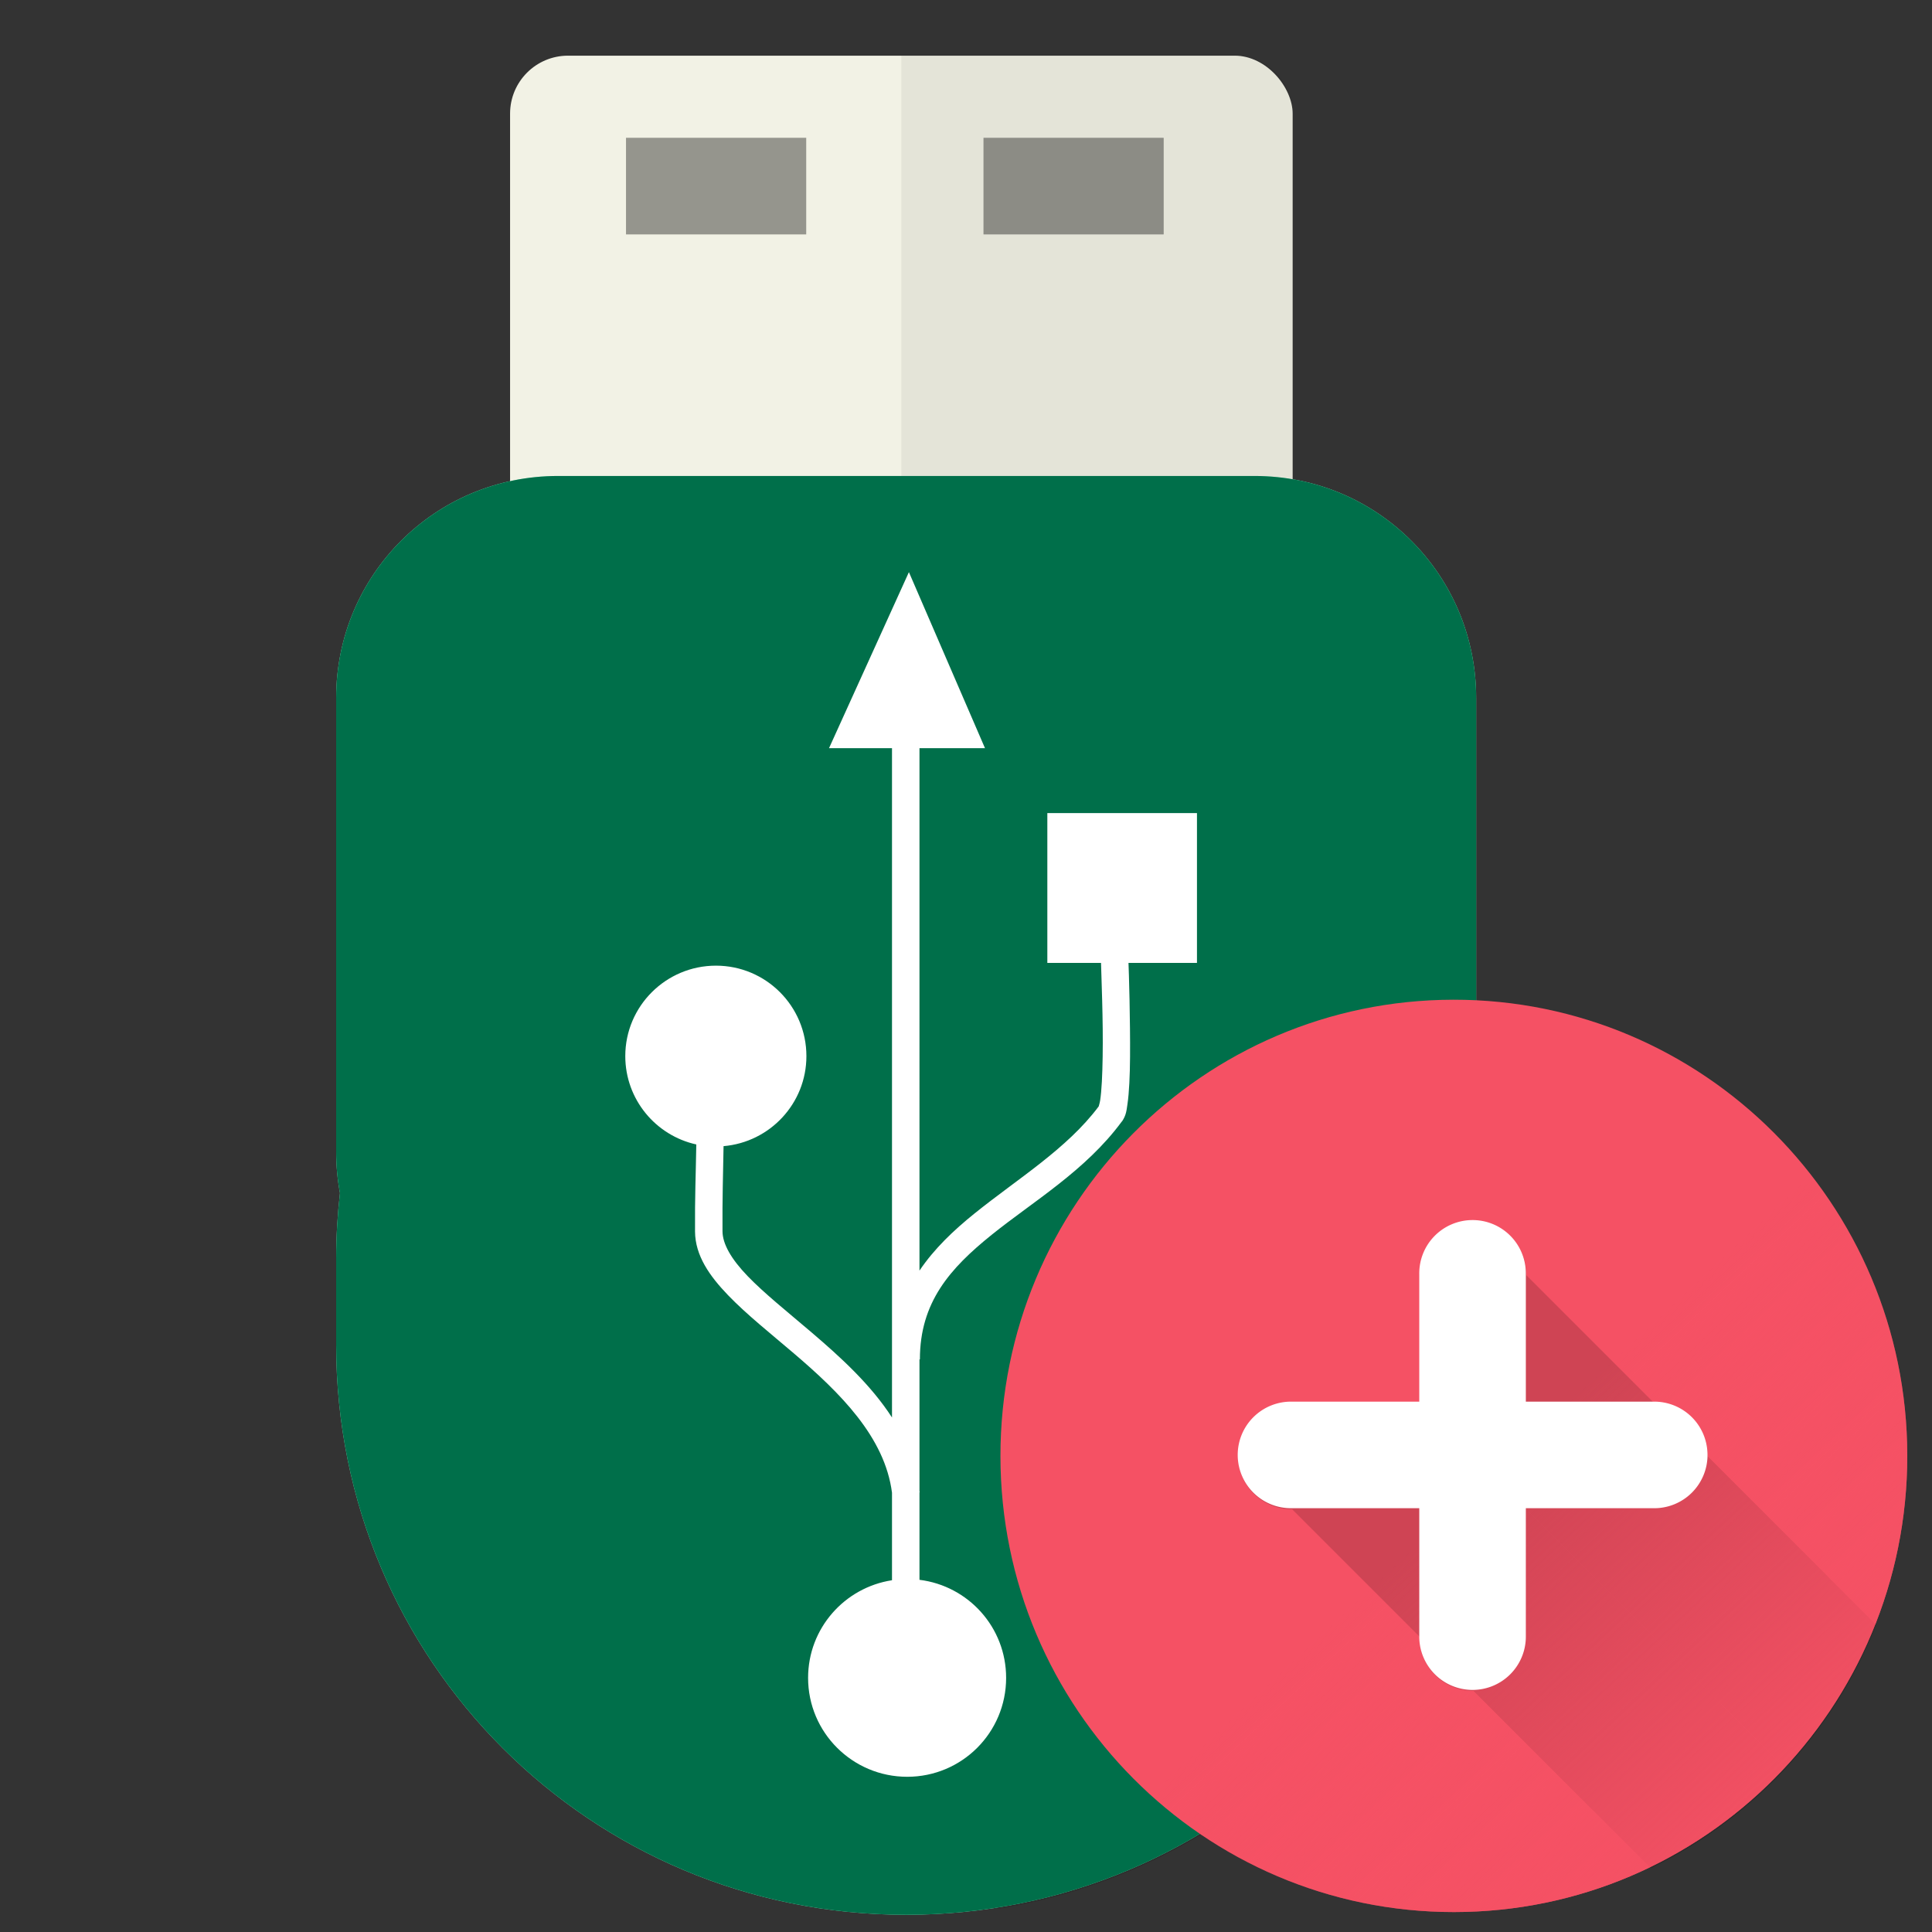 <?xml version="1.0" encoding="UTF-8" standalone="no"?>
<!-- Created with Inkscape (http://www.inkscape.org/) -->

<svg
   xmlns:dc="http://purl.org/dc/elements/1.1/"
   xmlns:cc="http://creativecommons.org/ns#"
   xmlns:rdf="http://www.w3.org/1999/02/22-rdf-syntax-ns#"
   xmlns:svg="http://www.w3.org/2000/svg"
   xmlns="http://www.w3.org/2000/svg"
   xmlns:xlink="http://www.w3.org/1999/xlink"
   xmlns:sodipodi="http://sodipodi.sourceforge.net/DTD/sodipodi-0.dtd"
   xmlns:inkscape="http://www.inkscape.org/namespaces/inkscape"
   width="512"
   height="512"
   id="svg2"
   version="1.1"
   inkscape:version="0.92.3 (2405546, 2018-03-11)"
   sodipodi:docname="etcher.svg">
  <rect width="100%" height="100%" fill="#333333" stroke="none"/>
  <sodipodi:namedview
     id="base"
     pagecolor="#ffffff"
     bordercolor="#666666"
     borderopacity="1.0"
     inkscape:pageopacity="0.0"
     inkscape:pageshadow="2"
     inkscape:zoom="1"
     inkscape:cx="268.70027"
     inkscape:cy="185.00468"
     inkscape:document-units="px"
     inkscape:current-layer="layer1"
     showgrid="false"
     showguides="true"
     inkscape:guide-bbox="true"
     inkscape:window-width="1360"
     inkscape:window-height="716"
     inkscape:window-x="0"
     inkscape:window-y="24"
     inkscape:window-maximized="1" />
  <defs
     id="defs4">
    <linearGradient
       inkscape:collect="always"
       id="linearGradient4803">
      <stop
         style="stop-color:#f55164;stop-opacity:1;"
         offset="0"
         id="stop4805" />
      <stop
         style="stop-color:#f55164;stop-opacity:0;"
         offset="1"
         id="stop4807" />
    </linearGradient>
    <linearGradient
       id="linearGradient4114">
      <stop
         id="stop4116"
         offset="0"
         style="stop-color:#8ef2c6;stop-opacity:1;" />
      <stop
         id="stop4118"
         offset="1"
         style="stop-color:#8ef2c6;stop-opacity:0;" />
    </linearGradient>
    <linearGradient
       id="linearGradient3783">
      <stop
         style="stop-color:#000000;stop-opacity:1;"
         offset="0"
         id="stop3785" />
      <stop
         style="stop-color:#fb5549;stop-opacity:0;"
         offset="1"
         id="stop3787" />
    </linearGradient>
    <linearGradient
       inkscape:collect="always"
       xlink:href="#linearGradient3783"
       id="linearGradient3789"
       x1="-3045.61"
       y1="379.882"
       x2="-1068.817"
       y2="1369.831"
       gradientUnits="userSpaceOnUse" />
    <clipPath
       clipPathUnits="userSpaceOnUse"
       id="clipPath3793">
      <path
         d="m -937.143,872.362 a 762.857,762.857 0 1 1 -1525.714,0 762.857,762.857 0 1 1 1525.714,0 z"
         sodipodi:ry="762.85712"
         sodipodi:rx="762.85712"
         sodipodi:cy="872.36218"
         sodipodi:cx="-1700"
         id="path3795"
         style="fill:#fb5549;fill-opacity:1;fill-rule:evenodd;stroke:none"
         sodipodi:type="arc" />
    </clipPath>
    <linearGradient
       inkscape:collect="always"
       xlink:href="#linearGradient3783"
       id="linearGradient3821"
       gradientUnits="userSpaceOnUse"
       x1="-3045.61"
       y1="379.882"
       x2="-1068.817"
       y2="1369.831" />
    <clipPath
       id="clipPath4108"
       clipPathUnits="userSpaceOnUse">
      <path
         id="path4110"
         d="m 138.316,698.965 c -28.833,0 -52.056,23.223 -52.056,52.056 l 0,106.492 c 0,3.304 0.309,6.538 0.892,9.668 -0.57,5.034 -0.892,10.177 -0.892,15.369 l 0,20.228 c 0,74.079 59.631,133.71 133.71,133.71 74.079,0 133.71,-59.631 133.71,-133.71 l 0,-20.228 c 0,-5.226 -0.315,-10.401 -0.892,-15.468 0.571,-3.099 0.892,-6.299 0.892,-9.568 l 0,-106.492 c 0,-28.833 -23.173,-52.056 -52.007,-52.056 l -163.357,0 z"
         style="color:#000000;fill:#81ff99;fill-opacity:1;fill-rule:evenodd;stroke:none;stroke-width:50.8;marker:none;visibility:visible;display:inline;overflow:visible;enable-background:accumulate"
         inkscape:connector-curvature="0" />
    </clipPath>
    <clipPath
       clipPathUnits="userSpaceOnUse"
       id="clipPath4355">
      <path
         id="path4357"
         stroke-miterlimit="2"
         d="m 454.813,388.273 c -0.11,-59.081 -47.789,-106.892 -106.513,-106.808 -58.723,0.084 -106.268,48.031 -106.213,107.111 0.055,59.08 47.69,106.936 106.413,106.91 58.724,-0.029 106.313,-47.931 106.313,-107.011"
         inkscape:connector-curvature="0"
         style="fill:#f55164;fill-opacity:1;fill-rule:evenodd;stroke:#000000;stroke-width:0;stroke-linecap:square;stroke-linejoin:miter;stroke-miterlimit:2" />
    </clipPath>
    <clipPath
       clipPathUnits="userSpaceOnUse"
       id="clipPath4797">
      <path
         id="path4799"
         stroke-miterlimit="2"
         d="m 454.813,928.635 c -0.11,-59.081 -47.789,-106.892 -106.513,-106.808 -58.723,0.084 -106.268,48.031 -106.213,107.111 0.055,59.08 47.69,106.936 106.413,106.91 58.724,-0.029 106.313,-47.931 106.313,-107.011"
         inkscape:connector-curvature="0"
         style="fill:#f55164;fill-opacity:1;fill-rule:evenodd;stroke:#000000;stroke-width:0;stroke-linecap:square;stroke-linejoin:miter;stroke-miterlimit:2" />
    </clipPath>
    <linearGradient
       inkscape:collect="always"
       xlink:href="#linearGradient4803"
       id="linearGradient4809"
       x1="432.299"
       y1="1010.861"
       x2="357.939"
       y2="931.666"
       gradientUnits="userSpaceOnUse"
       gradientTransform="matrix(1.13,0,0,1.13,-8.36,-123.128)" />
  </defs>
  <g
     inkscape:label="Capa 1"
     inkscape:groupmode="layer"
     id="layer1"
     transform="translate(0,-540.362)">
    <rect
       style="color:#000000;display:inline;overflow:visible;visibility:visible;fill:#f2f2e5;fill-opacity:1;fill-rule:evenodd;stroke:none;stroke-width:57.389;marker:none;enable-background:accumulate"
       id="rect3808"
       width="207.39"
       height="148.501"
       x="135.175"
       y="555.115"
       ry="15.362" />
    <path
       style="color:#000000;display:inline;overflow:visible;visibility:visible;fill:#000000;fill-opacity:0.06;fill-rule:evenodd;stroke:none;stroke-width:57.389;marker:none;enable-background:accumulate"
       d="m 238.87,555.115 h 88.333 c 8.511,0 15.362,6.852 15.362,15.362 v 117.777 c 0,8.511 -6.852,15.362 -15.362,15.362 h -88.333 z"
       id="rect3810"
       inkscape:connector-curvature="0"
       sodipodi:nodetypes="csssscc" />
    <path
       inkscape:connector-curvature="0"
       style="color:#000000;display:inline;overflow:visible;visibility:visible;fill:#8ef2c6;fill-opacity:1;fill-rule:evenodd;stroke:none;stroke-width:57.389;marker:none;enable-background:accumulate"
       d="m 147.897,666.499 c -32.573,0 -58.808,26.235 -58.808,58.808 v 120.305 c 0,3.732 0.349,7.386 1.008,10.922 -0.644,5.687 -1.008,11.497 -1.008,17.362 v 22.851 c 0,83.688 67.365,151.053 151.054,151.053 83.688,0 151.054,-67.365 151.054,-151.053 v -22.851 c 0,-5.904 -0.355,-11.751 -1.008,-17.474 0.645,-3.501 1.008,-7.116 1.008,-10.81 V 725.308 c 0,-32.573 -26.179,-58.808 -58.752,-58.808 z"
       id="rect2993" />
    <g
       style="opacity:0.135"
       clip-path="url(#clipPath4108)"
       id="g3905"
       transform="matrix(1.13,0,0,1.13,-8.36,-123.128)">
      <g
         style="color:#000000;font-style:normal;font-variant:normal;font-weight:normal;font-stretch:normal;font-size:medium;line-height:normal;font-family:Sans;-inkscape-font-specification:Sans;text-indent:0;text-align:start;text-decoration:none;text-decoration-line:none;letter-spacing:normal;word-spacing:normal;text-transform:none;writing-mode:lr-tb;direction:ltr;baseline-shift:baseline;text-anchor:start;display:inline;overflow:visible;visibility:visible;fill:#000000;fill-opacity:1;stroke:none;stroke-width:4.057;marker:none;enable-background:accumulate"
         id="g3907">
        <path
           d="m 220.614,721.523 -18.74,41.298 212.132,212.132 18.74,-41.298 z"
           id="path3909"
           inkscape:connector-curvature="0" />
        <path
           d="m 201.874,762.821 h 14.774 L 428.78,974.953 h -14.774 z"
           id="path3911"
           inkscape:connector-curvature="0" />
        <path
           d="M 216.648,762.821 V 919.832 L 428.78,1131.964 V 974.953 Z"
           id="path3913"
           inkscape:connector-curvature="0" />
        <path
           d="m 216.648,919.832 c -2.658,-4.11 -5.906,-7.857 -9.376,-11.326 l 212.132,212.132 c 3.47,3.47 6.718,7.216 9.376,11.326 z"
           id="path3915"
           inkscape:connector-curvature="0" />
        <path
           d="m 207.272,908.506 c -3.083,-3.083 -6.34,-5.947 -9.513,-8.653 l 212.132,212.132 c 3.173,2.706 6.43,5.571 9.513,8.653 z"
           id="path3917"
           inkscape:connector-curvature="0" />
        <path
           d="m 197.759,899.853 c -5.286,-4.508 -10.424,-8.625 -14.233,-12.434 l 212.132,212.132 c 3.809,3.809 8.947,7.926 14.233,12.434 z"
           id="path3919"
           inkscape:connector-curvature="0" />
        <path
           d="m 183.527,887.418 c -0.252,-0.252 -0.499,-0.504 -0.74,-0.753 l 212.132,212.132 c 0.24,0.25 0.487,0.501 0.74,0.753 z"
           id="path3921"
           inkscape:connector-curvature="0" />
        <path
           d="m 182.787,886.665 c -3.868,-4.018 -5.88,-7.545 -5.9,-10.51 l 212.132,212.132 c 0.02,2.965 2.032,6.492 5.9,10.51 z"
           id="path3923"
           inkscape:connector-curvature="0" />
        <path
           d="m 176.887,876.155 c -0.054,-7.898 0.13,-12.899 0.248,-19.98 L 389.267,1068.307 c -0.118,7.08 -0.302,12.081 -0.248,19.98 z"
           id="path3925"
           inkscape:connector-curvature="0" />
        <path
           d="m 177.135,856.175 c 10.871,-0.924 19.434,-10.01 19.434,-21.12 l 212.132,212.132 c 0,11.11 -8.564,20.196 -19.434,21.12 z"
           id="path3927"
           inkscape:connector-curvature="0" />
        <path
           d="m 196.569,835.055 c 0,-6.117 -2.585,-11.627 -6.722,-15.498 l 212.132,212.132 c 4.137,3.872 6.722,9.382 6.722,15.498 z"
           id="path3929"
           inkscape:connector-curvature="0" />
        <path
           d="m 189.847,819.557 c -3.793,-3.549 -8.89,-5.721 -14.497,-5.721 L 387.482,1025.968 c 5.607,0 10.704,2.172 14.497,5.721 z"
           id="path3931"
           inkscape:connector-curvature="0" />
        <path
           d="m 175.35,813.836 c -11.724,0 -21.269,9.496 -21.269,21.219 L 366.214,1047.187 c 0,-11.724 9.545,-21.219 21.269,-21.219 z"
           id="path3933"
           inkscape:connector-curvature="0" />
        <path
           d="m 154.082,835.055 c 0,5.855 2.376,11.154 6.214,14.992 l 212.132,212.132 c -3.838,-3.838 -6.214,-9.137 -6.214,-14.992 z"
           id="path3935"
           inkscape:connector-curvature="0" />
        <path
           d="m 160.296,850.047 c 2.815,2.815 6.416,4.844 10.444,5.731 l 212.132,212.132 c -4.028,-0.887 -7.629,-2.916 -10.444,-5.731 z"
           id="path3937"
           inkscape:connector-curvature="0" />
        <path
           d="m 170.74,855.778 c -0.116,7.217 -0.353,12.25 -0.297,20.426 l 212.132,212.132 c -0.056,-8.176 0.181,-13.209 0.297,-20.426 z"
           id="path3939"
           inkscape:connector-curvature="0" />
        <path
           d="m 170.442,876.204 c 0.038,5.64 3.402,10.423 7.734,14.923 L 390.308,1103.259 c -4.332,-4.5 -7.696,-9.282 -7.734,-14.923 z"
           id="path3941"
           inkscape:connector-curvature="0" />
        <path
           d="m 178.176,891.127 c 0.291,0.302 0.587,0.604 0.889,0.906 l 212.132,212.132 c -0.302,-0.301 -0.598,-0.603 -0.889,-0.906 z"
           id="path3943"
           inkscape:connector-curvature="0" />
        <path
           d="m 179.065,892.033 c 4.189,4.189 9.369,8.327 14.53,12.728 l 212.132,212.132 c -5.16,-4.402 -10.341,-8.54 -14.53,-12.728 z"
           id="path3945"
           inkscape:connector-curvature="0" />
        <path
           d="m 193.595,904.761 c 3.032,2.586 6.032,5.255 8.818,8.041 l 212.132,212.132 c -2.787,-2.787 -5.786,-5.455 -8.818,-8.041 z"
           id="path3947"
           inkscape:connector-curvature="0" />
        <path
           d="m 202.413,912.802 c 7.229,7.229 13.024,15.25 14.235,24.68 L 428.78,1149.614 c -1.211,-9.429 -7.006,-17.451 -14.235,-24.68 z"
           id="path3949"
           inkscape:connector-curvature="0" />
        <path
           d="m 216.648,937.482 v 20.525 L 428.78,1170.139 v -20.525 z"
           id="path3951"
           inkscape:connector-curvature="0" />
        <path
           d="m 216.648,958.007 c -11.137,1.715 -19.682,11.287 -19.682,22.905 L 409.098,1193.044 c 0,-11.617 8.545,-21.189 19.682,-22.905 z"
           id="path3953"
           inkscape:connector-curvature="0" />
        <path
           d="m 196.966,980.912 c 0,6.403 2.595,12.193 6.79,16.388 l 212.132,212.132 c -4.195,-4.195 -6.79,-9.986 -6.79,-16.388 z"
           id="path3955"
           inkscape:connector-curvature="0" />
        <path
           d="m 203.756,997.3 c 4.211,4.211 10.034,6.814 16.461,6.814 l 212.132,212.132 c -6.427,0 -12.25,-2.603 -16.461,-6.814 z"
           id="path3957"
           inkscape:connector-curvature="0" />
        <path
           d="m 220.218,1004.114 c 12.83,0 23.202,-10.372 23.202,-23.202 l 212.132,212.132 c 0,12.83 -10.372,23.202 -23.202,23.202 z"
           id="path3959"
           inkscape:connector-curvature="0" />
        <path
           d="m 243.42,980.912 c 0,-6.406 -2.588,-12.193 -6.778,-16.382 l 212.132,212.132 c 4.189,4.189 6.778,9.976 6.778,16.382 z"
           id="path3961"
           inkscape:connector-curvature="0" />
        <path
           d="m 236.642,964.529 c -3.561,-3.561 -8.28,-5.969 -13.549,-6.622 l 212.132,212.132 c 5.269,0.653 9.988,3.06 13.549,6.622 z"
           id="path3963"
           inkscape:connector-curvature="0" />
        <path
           d="m 223.093,957.908 v -20.525 l 212.132,212.132 v 20.525 z"
           id="path3965"
           inkscape:connector-curvature="0" />
        <path
           d="m 223.093,937.383 h 0.05 l 212.132,212.132 h -0.05 z"
           id="path3967"
           inkscape:connector-curvature="0" />
        <path
           d="m 223.143,937.383 c -0.013,-0.119 -0.036,-0.229 -0.05,-0.347 l 212.132,212.132 c 0.014,0.118 0.037,0.228 0.05,0.347 z"
           id="path3969"
           inkscape:connector-curvature="0" />
        <path
           d="m 223.093,937.036 v -30.837 l 212.132,212.132 v 30.837 z"
           id="path3971"
           inkscape:connector-curvature="0" />
        <path
           d="m 223.093,906.198 h 0.099 l 212.132,212.132 h -0.099 z"
           id="path3973"
           inkscape:connector-curvature="0" />
        <path
           d="m 223.193,906.198 c 0,-13.412 7.061,-21.345 16.807,-29.201 l 212.132,212.132 c -9.746,7.856 -16.807,15.789 -16.807,29.201 z"
           id="path3975"
           inkscape:connector-curvature="0" />
        <path
           d="m 239.999,876.997 c 9.746,-7.856 22.075,-15.079 30.54,-26.573 L 482.671,1062.556 c -8.464,11.494 -20.794,18.717 -30.54,26.573 z"
           id="path3977"
           inkscape:connector-curvature="0" />
        <path
           d="m 270.539,850.424 0.05,-0.05 212.132,212.132 -0.05,0.05 z"
           id="path3979"
           inkscape:connector-curvature="0" />
        <path
           d="m 270.589,850.374 0.05,-0.05 212.132,212.132 -0.05,0.05 z"
           id="path3981"
           inkscape:connector-curvature="0" />
        <path
           d="m 270.638,850.325 c 0.964,-1.453 1.025,-2.54 1.239,-3.966 l 212.132,212.132 c -0.215,1.426 -0.275,2.514 -1.239,3.966 z"
           id="path3983"
           inkscape:connector-curvature="0" />
        <path
           d="m 271.878,846.358 c 0.215,-1.426 0.346,-3.076 0.446,-4.958 l 212.132,212.132 c -0.1,1.882 -0.231,3.531 -0.446,4.958 z"
           id="path3985"
           inkscape:connector-curvature="0" />
        <path
           d="m 272.324,841.401 c 0.2,-3.764 0.195,-8.32 0.149,-12.841 l 212.132,212.132 c 0.046,4.52 0.051,9.077 -0.149,12.841 z"
           id="path3987"
           inkscape:connector-curvature="0" />
        <path
           d="m 272.473,828.56 c -0.046,-4.52 -0.137,-8.985 -0.248,-12.444 L 484.357,1028.248 c 0.111,3.459 0.202,7.923 0.248,12.444 z"
           id="path3989"
           inkscape:connector-curvature="0" />
        <path
           d="m 272.225,816.116 c -0.051,-1.594 -0.064,-1.817 -0.099,-2.925 L 484.257,1025.323 c 0.035,1.108 0.048,1.331 0.099,2.925 z"
           id="path3991"
           inkscape:connector-curvature="0" />
        <path
           d="m 272.125,813.191 h 16.063 L 500.321,1025.323 H 484.257 Z"
           id="path3993"
           inkscape:connector-curvature="0" />
        <path
           d="m 288.189,813.191 v -35.15 l 212.132,212.132 v 35.15 z"
           id="path3995"
           inkscape:connector-curvature="0" />
        <path
           d="m 288.189,778.041 h -35.101 l 212.132,212.132 h 35.101 z"
           id="path3997"
           inkscape:connector-curvature="0" />
        <path
           d="m 253.088,778.041 v 35.15 l 212.132,212.132 v -35.15 z"
           id="path3999"
           inkscape:connector-curvature="0" />
        <path
           d="m 253.088,813.191 h 12.593 l 212.132,212.132 h -12.593 z"
           id="path4001"
           inkscape:connector-curvature="0" />
        <path
           d="m 265.68,813.191 c 0.035,1.068 0.047,1.484 0.099,3.123 l 212.132,212.132 c -0.052,-1.639 -0.064,-2.055 -0.099,-3.123 z"
           id="path4003"
           inkscape:connector-curvature="0" />
        <path
           d="m 265.78,816.315 c 0.11,3.434 0.252,7.848 0.297,12.295 l 212.132,212.132 c -0.045,-4.447 -0.188,-8.861 -0.297,-12.295 z"
           id="path4005"
           inkscape:connector-curvature="0" />
        <path
           d="m 266.077,828.61 c 0.045,4.447 -0.011,8.928 -0.198,12.444 L 478.011,1053.186 c 0.187,-3.516 0.244,-7.997 0.198,-12.444 z"
           id="path4007"
           inkscape:connector-curvature="0" />
        <path
           d="m 265.879,841.054 c -0.093,1.758 -0.233,3.277 -0.397,4.363 l 212.132,212.132 c 0.164,-1.086 0.303,-2.605 0.397,-4.363 z"
           id="path4009"
           inkscape:connector-curvature="0" />
        <path
           d="m 265.482,845.416 c -0.118,0.785 -0.355,1.381 -0.347,1.438 l 212.132,212.132 c -0.008,-0.057 0.229,-0.652 0.347,-1.438 z"
           id="path4011"
           inkscape:connector-curvature="0" />
        <path
           d="m 265.135,846.854 c -7.44,9.957 -18.975,16.933 -29.151,25.136 l 212.132,212.132 c 10.176,-8.203 21.712,-15.179 29.151,-25.136 z"
           id="path4013"
           inkscape:connector-curvature="0" />
        <path
           d="m 235.984,871.99 c -4.852,3.911 -9.427,8.236 -12.89,13.386 l 212.132,212.132 c 3.464,-5.149 8.038,-9.475 12.89,-13.386 z"
           id="path4015"
           inkscape:connector-curvature="0" />
        <path
           d="M 223.094,885.376 V 762.821 l 212.132,212.132 v 122.555 z"
           id="path4017"
           inkscape:connector-curvature="0" />
        <path
           d="M 223.094,762.821 H 238.463 L 450.595,974.953 H 435.226 Z"
           id="path4019"
           inkscape:connector-curvature="0" />
        <path
           d="m 238.463,762.821 -17.848,-41.298 212.132,212.132 17.848,41.298 z"
           id="path4021"
           inkscape:connector-curvature="0" />
      </g>
      <path
         inkscape:connector-curvature="0"
         id="path3879"
         d="m 220.614,721.523 -18.74,41.298 h 14.774 v 157.011 c -5.019,-7.761 -12.144,-14.227 -18.889,-19.98 -5.636,-4.807 -11.104,-9.169 -14.972,-13.188 -3.868,-4.018 -5.88,-7.545 -5.9,-10.51 -0.054,-7.898 0.13,-12.899 0.248,-19.98 10.871,-0.924 19.434,-10.01 19.434,-21.12 0,-11.724 -9.496,-21.219 -21.219,-21.219 -11.724,0 -21.269,9.496 -21.269,21.219 0,10.149 7.139,18.627 16.658,20.723 -0.116,7.217 -0.353,12.25 -0.297,20.426 0.038,5.64 3.402,10.423 7.734,14.923 4.332,4.5 9.887,8.915 15.419,13.634 10.898,9.295 21.375,19.657 23.053,32.721 v 20.525 c -11.137,1.715 -19.682,11.287 -19.682,22.905 0,12.83 10.422,23.202 23.252,23.202 12.83,0 23.202,-10.372 23.202,-23.202 0,-11.852 -8.859,-21.583 -20.327,-23.004 v -20.525 h 0.05 c -0.013,-0.119 -0.036,-0.229 -0.05,-0.347 v -30.837 h 0.099 c 0,-13.412 7.061,-21.345 16.807,-29.201 9.746,-7.856 22.075,-15.079 30.54,-26.573 l 0.05,-0.05 0.05,-0.05 c 0.964,-1.453 1.025,-2.54 1.239,-3.966 0.215,-1.426 0.346,-3.076 0.446,-4.958 0.2,-3.764 0.195,-8.32 0.149,-12.841 -0.046,-4.52 -0.137,-8.985 -0.248,-12.444 -0.051,-1.594 -0.064,-1.817 -0.099,-2.925 h 16.063 v -35.15 h -35.101 v 35.15 h 12.593 c 0.035,1.068 0.047,1.484 0.099,3.123 0.11,3.434 0.252,7.848 0.297,12.295 0.045,4.447 -0.011,8.928 -0.198,12.444 -0.093,1.758 -0.233,3.277 -0.397,4.363 -0.118,0.785 -0.355,1.381 -0.347,1.438 -7.44,9.957 -18.975,16.933 -29.151,25.136 -4.852,3.911 -9.427,8.236 -12.89,13.386 V 762.821 h 15.369 l -17.848,-41.298 z"
         style="color:#000000;font-style:normal;font-variant:normal;font-weight:normal;font-stretch:normal;font-size:medium;line-height:normal;font-family:Sans;-inkscape-font-specification:Sans;text-indent:0;text-align:start;text-decoration:none;text-decoration-line:none;letter-spacing:normal;word-spacing:normal;text-transform:none;writing-mode:lr-tb;direction:ltr;baseline-shift:baseline;text-anchor:start;display:inline;overflow:visible;visibility:visible;fill:#000000;fill-opacity:1;stroke:none;stroke-width:4.057;marker:none;enable-background:accumulate" />
    </g>
    <path
       id="path4112"
       d="m 147.897,666.499 c -32.573,0 -58.808,26.235 -58.808,58.808 v 120.305 c 0,3.732 0.349,7.386 1.008,10.922 -0.644,5.687 -1.008,11.497 -1.008,17.362 v 22.851 c 0,83.688 67.365,151.053 151.054,151.053 83.688,0 151.054,-67.365 151.054,-151.053 v -22.851 c 0,-5.904 -0.355,-11.751 -1.008,-17.474 0.645,-3.501 1.008,-7.116 1.008,-10.81 V 725.308 c 0,-32.573 -26.179,-58.808 -58.752,-58.808 z"
       style="color:#000000;display:inline;overflow:visible;visibility:visible;fill:#006f4a;fill-opacity:1;fill-rule:evenodd;stroke:none;stroke-width:57.389;marker:none;enable-background:accumulate"
       inkscape:connector-curvature="0" />
    <path
       style="color:#000000;font-style:normal;font-variant:normal;font-weight:normal;font-stretch:normal;font-size:medium;line-height:normal;font-family:Sans;-inkscape-font-specification:Sans;text-indent:0;text-align:start;text-decoration:none;text-decoration-line:none;letter-spacing:normal;word-spacing:normal;text-transform:none;writing-mode:lr-tb;direction:ltr;baseline-shift:baseline;text-anchor:start;display:inline;overflow:visible;visibility:visible;fill:#ffffff;fill-opacity:1;stroke:none;stroke-width:4.583;marker:none;enable-background:accumulate"
       d="m 240.87,691.983 -21.171,46.655 h 16.69 v 177.377 c -5.67,-8.768 -13.719,-16.072 -21.339,-22.571 -6.367,-5.431 -12.545,-10.359 -16.914,-14.898 -4.37,-4.54 -6.642,-8.524 -6.665,-11.874 -0.061,-8.923 0.147,-14.573 0.28,-22.571 12.281,-1.044 21.955,-11.309 21.955,-23.859 0,-13.244 -10.727,-23.971 -23.971,-23.971 -13.244,0 -24.027,10.727 -24.027,23.971 0,11.466 8.065,21.043 18.819,23.411 -0.131,8.153 -0.399,13.839 -0.336,23.075 0.043,6.372 3.844,11.775 8.737,16.858 4.893,5.084 11.169,10.072 17.418,15.402 12.311,10.501 24.148,22.207 26.044,36.965 v 23.187 c -12.582,1.938 -22.235,12.751 -22.235,25.876 0,14.494 11.774,26.212 26.268,26.212 14.494,0 26.212,-11.718 26.212,-26.212 0,-13.39 -10.008,-24.382 -22.963,-25.988 v -23.187 h 0.056 c -0.014,-0.134 -0.04,-0.259 -0.056,-0.392 v -34.837 h 0.112 c 0,-15.152 7.977,-24.113 18.987,-32.989 11.01,-8.875 24.939,-17.035 34.501,-30.02 l 0.056,-0.056 0.056,-0.056 c 1.089,-1.641 1.158,-2.869 1.4,-4.481 0.243,-1.611 0.391,-3.475 0.504,-5.601 0.226,-4.252 0.22,-9.399 0.168,-14.506 -0.052,-5.107 -0.155,-10.15 -0.28,-14.058 -0.058,-1.801 -0.073,-2.053 -0.112,-3.304 h 18.147 v -39.71 h -39.654 v 39.71 h 14.226 c 0.04,1.207 0.053,1.677 0.112,3.529 0.124,3.879 0.285,8.866 0.336,13.89 0.051,5.024 -0.013,10.086 -0.224,14.058 -0.106,1.986 -0.263,3.702 -0.448,4.929 -0.134,0.887 -0.401,1.56 -0.392,1.624 -8.405,11.248 -21.437,19.129 -32.933,28.396 -5.481,4.418 -10.649,9.305 -14.562,15.122 V 738.637 h 17.362 l -20.163,-46.655 z"
       id="path2766"
       inkscape:connector-curvature="0" />
    <rect
       style="color:#000000;display:inline;overflow:visible;visibility:visible;fill:#000000;fill-opacity:0.385;fill-rule:evenodd;stroke:none;stroke-width:57.389;marker:none;enable-background:accumulate"
       id="rect3813"
       width="47.757"
       height="25.604"
       x="165.899"
       y="576.878"
       ry="0" />
    <rect
       ry="0"
       y="576.878"
       x="260.633"
       height="25.604"
       width="47.757"
       id="rect3815"
       style="color:#000000;display:inline;overflow:visible;visibility:visible;fill:#000000;fill-opacity:0.385;fill-rule:evenodd;stroke:none;stroke-width:57.389;marker:none;enable-background:accumulate" />
    <path
       style="fill:#f55164;fill-opacity:1;fill-rule:evenodd;stroke:#000000;stroke-width:0;stroke-linecap:square;stroke-linejoin:miter;stroke-miterlimit:2"
       inkscape:connector-curvature="0"
       d="m 505.446,925.96 c -0.124,-66.744 -53.988,-120.757 -120.329,-120.663 -66.34,0.095 -120.052,54.261 -119.99,121.004 0.062,66.744 53.876,120.807 120.216,120.777 66.341,-0.033 120.103,-54.148 120.103,-120.892"
       stroke-miterlimit="2"
       id="shape01" />
    <g
       id="g4672"
       clip-path="url(#clipPath4797)"
       style="opacity:0.157"
       transform="matrix(1.13,0,0,1.13,-8.36,-123.128)">
      <g
         id="g4674"
         style="color:#000000;font-style:normal;font-variant:normal;font-weight:normal;font-stretch:normal;font-size:medium;line-height:normal;font-family:Sans;-inkscape-font-specification:Sans;text-indent:0;text-align:start;text-decoration:none;text-decoration-line:none;letter-spacing:normal;word-spacing:normal;text-transform:none;writing-mode:lr-tb;direction:ltr;baseline-shift:baseline;text-anchor:start;display:inline;overflow:visible;visibility:visible;fill:#000000;fill-opacity:1;stroke:none;stroke-width:25;marker:none;enable-background:accumulate">
        <path
           id="path4676"
           d="m 340.336,886.206 v 29.906 l 70.711,70.711 v -29.906 z"
           inkscape:connector-curvature="0" />
        <path
           id="path4678"
           d="m 340.336,916.112 h -29.906 l 70.711,70.711 h 29.906 z"
           inkscape:connector-curvature="0" />
        <path
           id="path4680"
           d="m 310.43,941.112 h 29.906 l 70.711,70.711 h -29.906 z"
           inkscape:connector-curvature="0" />
        <path
           id="path4682"
           d="m 340.336,941.112 v 29.938 l 70.711,70.711 v -29.938 z"
           inkscape:connector-curvature="0" />
        <path
           id="path4684"
           d="m 365.336,971.05 v -29.938 l 70.711,70.711 v 29.938 z"
           inkscape:connector-curvature="0" />
        <path
           id="path4686"
           d="m 365.336,941.112 h 29.938 l 70.711,70.711 h -29.938 z"
           inkscape:connector-curvature="0" />
        <path
           id="path4688"
           d="m 395.274,916.112 h -29.938 l 70.711,70.711 h 29.938 z"
           inkscape:connector-curvature="0" />
        <path
           id="path4690"
           d="m 365.336,916.112 v -29.906 l 70.711,70.711 v 29.906 z"
           inkscape:connector-curvature="0" />
      </g>
      <path
         inkscape:connector-curvature="0"
         style="color:#000000;font-style:normal;font-variant:normal;font-weight:normal;font-stretch:normal;font-size:medium;line-height:normal;font-family:Sans;-inkscape-font-specification:Sans;text-indent:0;text-align:start;text-decoration:none;text-decoration-line:none;letter-spacing:normal;word-spacing:normal;text-transform:none;writing-mode:lr-tb;direction:ltr;baseline-shift:baseline;text-anchor:start;display:inline;overflow:visible;visibility:visible;fill:#000000;fill-opacity:1;stroke:none;stroke-width:25;marker:none;enable-background:accumulate"
         d="m 352.649,873.518 a 12.501,12.501 0 0 0 -12.312,12.688 v 29.906 h -29.906 a 12.501,12.501 0 1 0 0,25 h 29.906 v 29.938 a 12.501,12.501 0 1 0 25,0 v -29.938 h 29.938 a 12.501,12.501 0 1 0 0,-25 h -29.938 v -29.906 a 12.501,12.501 0 0 0 -12.688,-12.688 z"
         id="path4577" />
    </g>
    <path
       id="path4801"
       stroke-miterlimit="2"
       d="m 505.446,925.96 c -0.124,-66.744 -53.988,-120.757 -120.329,-120.663 -66.34,0.095 -120.052,54.261 -119.99,121.004 0.062,66.744 53.876,120.807 120.216,120.777 66.341,-0.033 120.103,-54.148 120.103,-120.892"
       inkscape:connector-curvature="0"
       style="fill:url(#linearGradient4809);fill-opacity:1;fill-rule:evenodd;stroke:#000000;stroke-width:0;stroke-linecap:square;stroke-linejoin:miter;stroke-miterlimit:2" />
    <path
       id="path4126"
       d="m 390.03,863.693 a 14.123,14.123 0 0 0 -13.91,14.333 v 33.785 h -33.785 a 14.123,14.123 0 1 0 0,28.243 h 33.785 v 33.821 a 14.123,14.123 0 1 0 28.243,0 v -33.821 h 33.821 a 14.123,14.123 0 1 0 0,-28.243 H 404.364 V 878.027 A 14.123,14.123 0 0 0 390.03,863.693 Z"
       style="color:#000000;font-style:normal;font-variant:normal;font-weight:normal;font-stretch:normal;font-size:medium;line-height:normal;font-family:Sans;-inkscape-font-specification:Sans;text-indent:0;text-align:start;text-decoration:none;text-decoration-line:none;letter-spacing:normal;word-spacing:normal;text-transform:none;writing-mode:lr-tb;direction:ltr;baseline-shift:baseline;text-anchor:start;display:inline;overflow:visible;visibility:visible;fill:#ffffff;fill-opacity:1;stroke:none;stroke-width:28.243;marker:none;enable-background:accumulate"
       inkscape:connector-curvature="0" />
  </g>
</svg>
